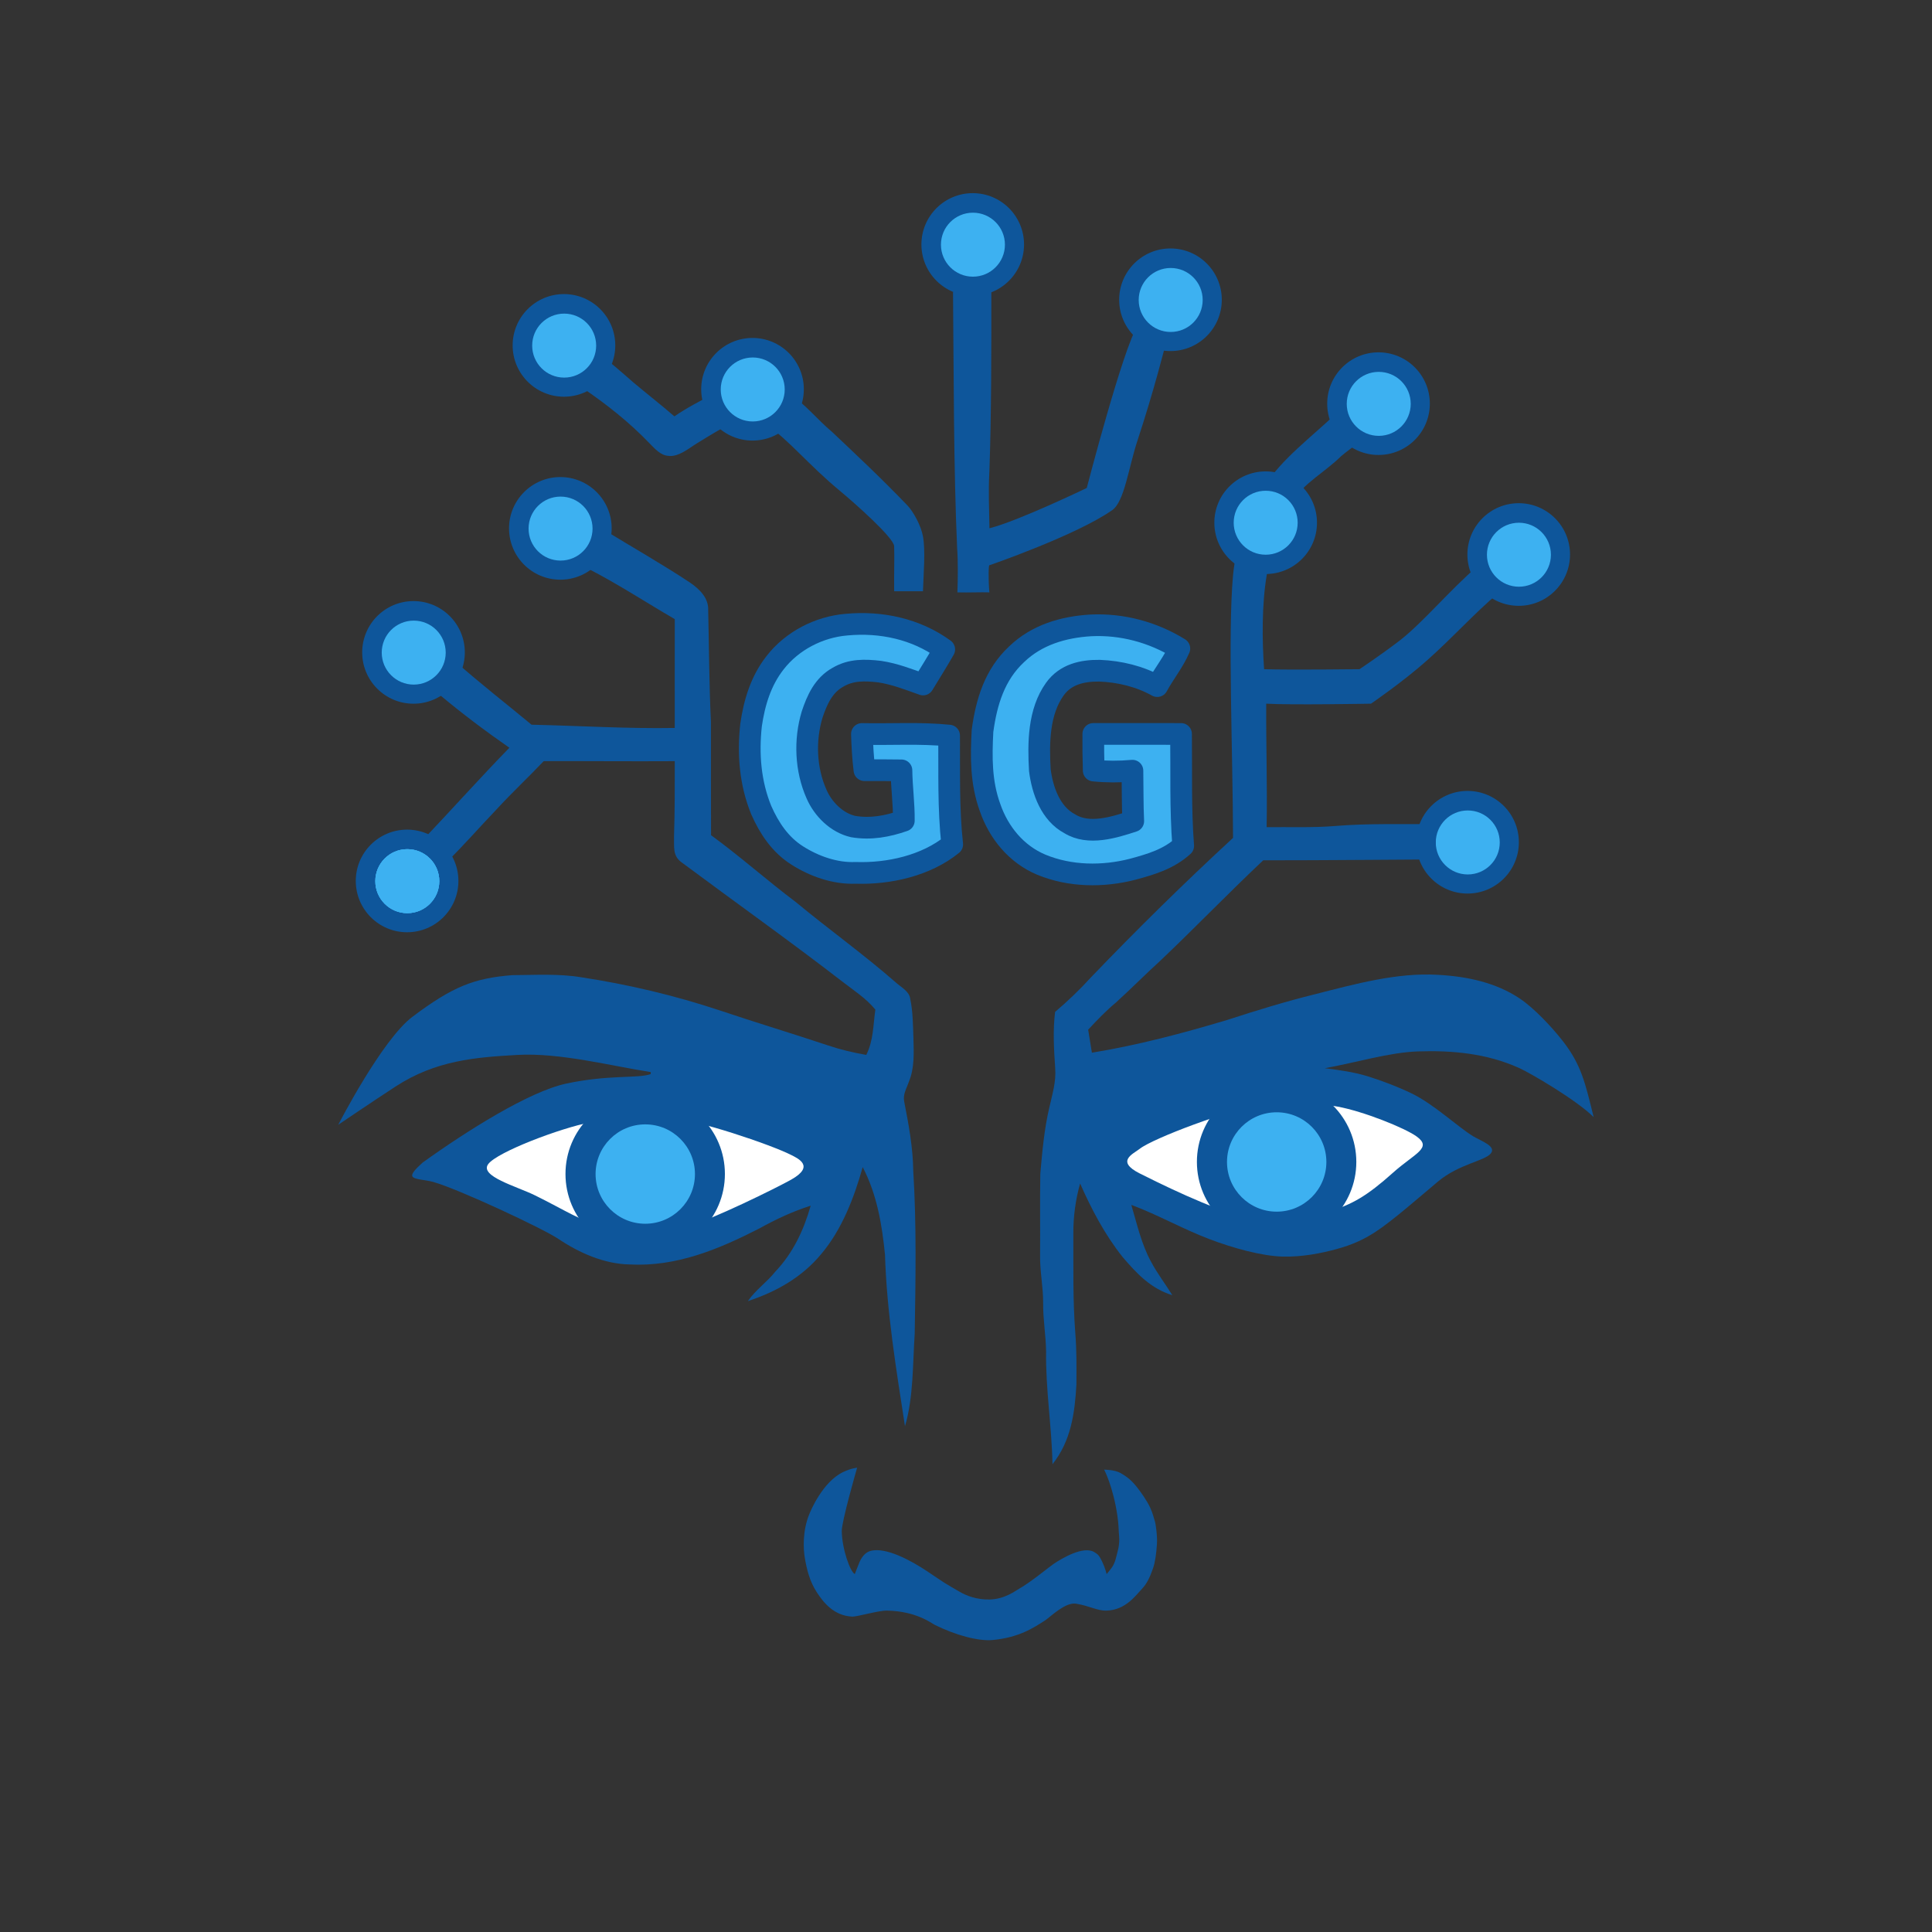<?xml version="1.0" encoding="UTF-8" standalone="no"?>
<!DOCTYPE svg PUBLIC "-//W3C//DTD SVG 1.1//EN" "http://www.w3.org/Graphics/SVG/1.1/DTD/svg11.dtd">
<svg width="100%" height="100%" viewBox="0 0 5000 5000" version="1.1" xmlns="http://www.w3.org/2000/svg" xmlns:xlink="http://www.w3.org/1999/xlink" xml:space="preserve" xmlns:serif="http://www.serif.com/" style="fill-rule:evenodd;clip-rule:evenodd;stroke-linejoin:round;stroke-miterlimit:2;">
    <rect x="0" y="0" width="5000" height="5000" fill="#333333" stroke="none"/>
    <g transform="matrix(7.798,0,0,7.798,-1489.87,-525.625)">
        <path d="M568.549,175.661C570.29,173.037 577.792,182.022 577.792,182.022C577.792,182.022 574.12,196.78 568.549,213.658C565.61,222.564 564.237,233.846 560.204,236.686C548.338,245.04 519.441,255.002 519.441,255.002C519.165,254.577 518.992,259.029 519.41,264C516.55,263.9 512.614,264.104 508.8,264C508.96,259.78 509.03,253.71 508.72,249.5C507.51,222.56 507.605,191.451 507.345,164.451C509.559,159.932 517.597,160.869 520.058,163.957C520.088,182.537 520.08,205.42 519.41,224C519.04,230.8 519.341,235.902 519.441,242.722C528.931,240.341 551.731,229.354 551.731,229.354C551.731,229.354 563.831,182.773 568.549,175.661Z" style="fill:rgb(14,86,155);fill-rule:nonzero;"/>
    </g>
    <g transform="matrix(7.798,0,0,7.798,-1489.87,-525.625)">
        <path d="M384.449,196.19C382.003,194.523 387.192,182.722 388.919,184.03C393.169,187.25 397.199,190.77 401.209,194.28C405.729,198.09 410.409,201.71 414.869,205.59C418.999,202.74 423.389,200.52 427.799,198.15C431.238,196.302 436.44,194.297 441.599,194.63C448.511,195.076 448.055,195.051 452.95,198.07C458.022,201.198 462.33,206.68 467.23,210.77C475.67,218.78 482.896,225.47 492.209,235.144C494.144,237.155 496.718,241.81 497.371,245.412C498.231,250.159 497.565,257.523 497.371,263.628C494.921,263.618 490.258,263.638 487.808,263.628C487.744,257.32 487.948,252.679 487.808,248.699C487.808,245.959 474.66,234.33 469.75,230.26C459.67,221.94 452.417,213.01 445.779,208.657C442.683,206.627 439.242,205.699 434.719,207.627C430.379,209.477 426.559,211.98 422.509,214.44C419.709,216.12 416.219,219.21 412.779,218.68C410.279,218.53 408.269,216.21 406.639,214.55C399.949,207.57 392.419,201.62 384.449,196.19Z" style="fill:rgb(14,86,155);fill-rule:nonzero;"/>
    </g>
    <g transform="matrix(1.518,0,0,1.518,-707.123,363.532)">
        <path d="M2075.95,2458.97C2082.76,2463.21 2092.82,2469.11 2102.15,2474.46C2113.54,2481 2131.25,2488.11 2153.74,2487.43C2179.27,2486.66 2197.67,2472.22 2203.34,2469.07C2222.68,2458.32 2254.58,2431.83 2262.35,2426.62C2277.54,2416.44 2312.8,2395.91 2331.05,2406.45C2337.74,2410.31 2339.9,2412.53 2344.72,2422.6C2350.12,2433.88 2352.5,2444.12 2352.5,2444.12C2358.95,2435.87 2364.95,2430.93 2368.41,2416.51C2370.54,2407.64 2375.36,2395.02 2373.69,2378.33C2372.78,2369.23 2373.16,2360.13 2370.82,2344.45C2363.33,2294.2 2348.25,2266.08 2348.25,2266.08C2348.25,2266.08 2366.33,2266.1 2376.39,2271.95C2388.68,2279.09 2395.52,2285.03 2404.43,2296.28C2410.48,2303.91 2420.93,2318.39 2426.58,2330.55C2431.71,2341.6 2432.45,2347.5 2434.95,2354.74C2435.83,2357.3 2439.33,2378.82 2438.21,2394.03C2436.99,2410.6 2435.08,2424.3 2431.56,2434.34C2425.98,2450.27 2421.06,2460.53 2412.91,2469.07C2402.38,2480.11 2385.04,2505.43 2352.5,2506.39C2336.18,2506.88 2323.33,2498.19 2300.13,2494.56C2281.83,2491.7 2256.15,2517.48 2247.99,2522.78C2227.51,2536.07 2202.95,2552.24 2158.42,2556.51C2133.64,2558.89 2094.52,2548.15 2059,2530.48C2053.67,2527.83 2028.05,2507.36 1978.12,2506.39C1962.77,2506.1 1927.39,2517.1 1918.33,2516.61C1887.33,2514.92 1869.69,2492.75 1857.94,2474.46C1846.69,2456.96 1841.37,2437.65 1837.75,2415.39C1835.85,2403.7 1833.04,2371.31 1846.19,2340.45C1847.76,2336.77 1868.13,2287.09 1903.02,2270.3C1917.19,2263.48 1927.11,2262.79 1927.11,2262.79C1926.79,2263.76 1900.67,2354.34 1900.92,2370.85C1901.39,2401.76 1915.46,2440.52 1923.17,2444.12C1923.37,2443.93 1928.02,2430.98 1931.05,2423.97C1936.71,2410.89 1944.25,2406.32 1949.42,2404.79C1975.54,2397.07 2020.28,2421.74 2046.41,2439.26C2059.38,2447.96 2070.97,2455.87 2075.95,2458.97Z" style="fill:rgb(14,86,155);"/>
    </g>
    <g transform="matrix(2.205,0,0,2.205,563.988,994.715)">
        <g transform="matrix(1.597,0,0,1.597,-348.161,11.492)">
            <circle cx="357.036" cy="357.762" r="37.711" style="fill:rgb(14,86,155);"/>
        </g>
        <g transform="matrix(2.253,0,0,2.253,-641.375,-280.561)">
            <circle cx="383.333" cy="383.333" r="16.667" style="fill:rgb(61,177,241);"/>
        </g>
        <g transform="matrix(2.253,0,0,2.253,-641.375,-280.561)">
            <circle cx="383.333" cy="383.333" r="16.667" style="fill:rgb(61,177,241);"/>
        </g>
        <g transform="matrix(2.253,0,0,2.253,-641.375,-280.561)">
            <circle cx="383.333" cy="383.333" r="16.667" style="fill:rgb(61,177,241);"/>
        </g>
    </g>
    <g transform="matrix(2.205,0,0,2.205,812.307,423.459)">
        <g transform="matrix(1.597,0,0,1.597,-280.902,-143.237)">
            <circle cx="357.036" cy="357.762" r="37.711" style="fill:rgb(14,86,155);"/>
        </g>
        <g transform="matrix(2.253,0,0,2.253,-574.116,-435.291)">
            <circle cx="383.333" cy="383.333" r="16.667" style="fill:rgb(61,177,241);"/>
        </g>
    </g>
    <g transform="matrix(2.205,0,0,2.205,788.872,118.123)">
        <g transform="matrix(1.597,0,0,1.597,-266.038,-219.527)">
            <circle cx="357.036" cy="357.762" r="37.711" style="fill:rgb(14,86,155);"/>
        </g>
        <g transform="matrix(2.253,0,0,2.253,-559.252,-511.58)">
            <circle cx="383.333" cy="383.333" r="16.667" style="fill:rgb(61,177,241);"/>
        </g>
    </g>
    <g transform="matrix(2.205,0,0,2.205,1127.57,188.43)">
        <g transform="matrix(1.597,0,0,1.597,-198.33,-199.931)">
            <circle cx="357.036" cy="357.762" r="37.711" style="fill:rgb(14,86,155);"/>
        </g>
        <g transform="matrix(2.253,0,0,2.253,-491.544,-491.984)">
            <circle cx="383.333" cy="383.333" r="16.667" style="fill:rgb(61,177,241);"/>
        </g>
    </g>
    <g transform="matrix(2.205,0,0,2.205,574.383,624.404)">
        <g transform="matrix(1.597,0,0,1.597,-345.346,-88.81)">
            <circle cx="357.036" cy="357.762" r="37.711" style="fill:rgb(14,86,155);"/>
        </g>
        <g transform="matrix(2.253,0,0,2.253,-638.56,-380.863)">
            <circle cx="383.333" cy="383.333" r="16.667" style="fill:rgb(61,177,241);"/>
        </g>
    </g>
    <g transform="matrix(3.522,0,0,3.522,2018.05,92.733)">
        <g>
            <circle cx="357.036" cy="357.762" r="37.711" style="fill:rgb(14,86,155);"/>
        </g>
    </g>
    <g transform="matrix(2.205,0,0,2.205,1479.11,0.944)">
        <g transform="matrix(1.597,0,0,1.597,-99.304,-284.842)">
            <circle cx="357.036" cy="357.762" r="37.711" style="fill:rgb(14,86,155);"/>
        </g>
        <g transform="matrix(2.253,0,0,2.253,-392.518,-576.895)">
            <circle cx="383.333" cy="383.333" r="16.667" style="fill:rgb(61,177,241);"/>
        </g>
    </g>
    <g transform="matrix(2.205,0,0,2.205,1987.24,-12.344)">
        <g transform="matrix(1.597,0,0,1.597,-97.647,-213.918)">
            <circle cx="357.036" cy="357.762" r="37.711" style="fill:rgb(14,86,155);"/>
        </g>
        <g transform="matrix(2.253,0,0,2.253,-390.861,-505.971)">
            <circle cx="383.333" cy="383.333" r="16.667" style="fill:rgb(61,177,241);"/>
        </g>
    </g>
    <g transform="matrix(2.205,0,0,2.205,2153.53,198.602)">
        <g transform="matrix(1.597,0,0,1.597,71.12,-187.656)">
            <circle cx="357.036" cy="357.762" r="37.711" style="fill:rgb(14,86,155);"/>
        </g>
        <g transform="matrix(2.253,0,0,2.253,-222.094,-479.709)">
            <circle cx="383.333" cy="383.333" r="16.667" style="fill:rgb(61,177,241);"/>
        </g>
        <g transform="matrix(1.597,0,0,1.597,235.662,-10.592)">
            <circle cx="357.036" cy="357.762" r="37.711" style="fill:rgb(14,86,155);"/>
        </g>
        <g transform="matrix(2.253,0,0,2.253,-57.551,-302.645)">
            <circle cx="383.333" cy="383.333" r="16.667" style="fill:rgb(61,177,241);"/>
        </g>
        <g transform="matrix(1.597,0,0,1.597,175.611,327.117)">
            <circle cx="357.036" cy="357.762" r="37.711" style="fill:rgb(14,86,155);"/>
        </g>
        <g transform="matrix(2.253,0,0,2.253,-117.603,35.064)">
            <circle cx="383.333" cy="383.333" r="16.667" style="fill:rgb(61,177,241);"/>
        </g>
    </g>
    <g transform="matrix(7.798,0,0,7.798,-1487.72,-534.028)">
        <path d="M634.02,205.91C637.558,208.138 640.048,211.97 641.98,215.07C640.547,216.303 637.72,218.3 635.88,219.87C630.58,225.13 623.453,228.79 619.51,235.12C615.248,241.962 612.661,250.545 611.15,259.55C609.525,269.237 609.64,280.961 610.31,290.58C618.79,290.85 641.98,290.58 641.98,290.58C641.98,290.58 649.769,285.349 655.43,280.97C662.872,275.213 672.13,264.13 681.09,256.45C685.071,260.627 686.741,262.558 688.22,265.16C679.97,272.14 673.398,279.606 664.504,287.547C656.478,294.713 645.784,302.02 645.784,302.02C645.784,302.02 619.23,302.5 611.01,302.02C610.94,315.68 611.4,329.35 611.15,343C618.73,342.91 626.44,343.23 633.98,342.61C645.09,341.69 655.78,342.1 666.97,341.97C667.199,346.183 667.682,348.87 666.552,353.737C665.719,353.681 627.7,354.03 610.02,354C598.51,364.83 587.54,376.23 576.09,387.11C571.03,391.71 566.22,396.59 561.16,401.18C557.83,403.95 554.87,407.05 551.92,410.21C552.3,412.76 552.78,415.29 553.16,417.85C568.39,415.37 583.25,411.41 598.02,407C607.73,403.84 617.44,400.86 627.35,398.41C640.36,395.09 654.52,391.18 668.01,392.01C677.71,392.52 687.299,394.605 695.11,399.84C700.063,403.16 705.855,409.405 709.387,413.915C715.658,421.918 716.917,428.094 719.682,439.219C713.846,433.434 698.581,424.576 695.11,423C684.241,418.066 672.748,417.041 661.387,417.423C651.802,417.746 640.723,421.166 630.459,423C635.53,423.633 640.434,424.355 644.604,425.655C649.534,427.185 654.551,429.102 659.207,431.333C666.645,434.898 674.805,442.66 679.7,445.591C682.398,447.206 687.561,448.917 685.509,451.334C683.386,453.834 675.019,454.763 668.01,460.616C661.958,465.67 653.002,473.584 647.33,477.28C643.224,479.956 639.486,481.605 634.544,482.977C629.319,484.427 622.871,485.671 616.544,485.52C609.564,485.353 599.84,482.65 592.25,479.75C583.33,476.38 575.19,471.69 566.24,468.36C568.13,474.74 569.6,481.41 572.81,487.26C574.87,491.16 577.55,494.59 579.85,498.33C572.7,496.13 568.03,491.14 563.33,485.63C557.49,478.3 553.01,469.81 549.25,461.26C547.72,466.68 546.96,472.37 547,478C547.05,489.09 546.8,499.92 547.66,511C548.12,516.68 548.05,522.3 548.02,528C547.47,537.59 546.23,546.66 540.08,554.43C539.85,541.96 537.77,529.48 537.96,516.99C537.88,511.64 536.93,506.37 536.98,501C537.03,495.62 535.86,490.38 535.97,485C536.03,476 535.89,466.99 536.04,458C536.69,450.66 537.34,443.18 539.04,436.01C540.01,431.63 541.33,427.57 540.98,423C540.56,416.74 540.17,410.57 540.95,404.31C545.18,400.72 549.1,396.97 552.84,392.86C568.09,376.96 583.8,361.5 600,346.56C599.93,317.56 598.24,279.02 599.99,259.55C600.933,249.056 604.856,238.637 610.5,229.74C616.172,220.8 626,213.54 634.02,205.91Z" style="fill:rgb(14,86,155);fill-rule:nonzero;"/>
    </g>
    <g transform="matrix(7.798,0,0,7.798,-1489.87,-525.625)">
        <path d="M386,256.02C382.82,258.53 390.28,239.44 391.55,243.28C401.06,249.11 410.83,254.63 420.14,260.81C423.24,262.95 426.29,265.9 426.09,269.98C426.38,282.32 426.41,294.67 427,307C427.03,319.53 426.97,332.06 427.04,344.59C436.7,351.63 445.62,359.61 455.18,366.79C466.16,375.89 477.75,384.17 488.48,393.57C490.18,395.09 492.91,396.47 493.15,398.95C494.05,403.17 494.04,407.67 494.21,411.98C494.33,416.91 494.6,421.86 492.66,426.51C491.9,428.74 490.66,430.58 491.14,432.99C492.64,440.67 494.04,448.16 494.15,456.03C495.26,473.97 494.92,492.03 494.63,510C493.96,519.91 494.25,531.17 491.4,540.73C488.5,521.93 485.35,502.85 484.77,483.83C483.76,473.71 482.11,463.86 477.37,454.74C474.54,464.85 470.46,475.5 463.6,483.6C457.22,491.31 448.68,496.12 439.26,499.22C441.77,495.53 445.59,492.95 448.37,489.43C454.24,483.27 457.8,475.67 460.11,467.55C454.12,469.45 448.55,472.06 443.06,475.11C429.55,482.03 415.51,487.88 400,487.05C391.62,486.9 383.27,483.21 376.4,478.58C371.3,475.15 343.208,461.996 334.743,459.639C332.227,458.938 328.501,458.906 327.93,457.84C327.359,456.774 329.92,454.56 331.32,453.24C346.01,442.68 366.699,429.649 379.01,427.02C393.184,423.994 402.575,425.4 406.999,423.882L407.049,423.202C394.149,421.232 376.913,416.709 362.793,417.51C348.84,418.301 335.715,419.295 322.327,428.006C314.777,432.917 303.317,440.686 303.317,440.686C303.317,440.686 317.792,412.486 327.93,404.863C341.318,394.795 348.39,392.06 361,391.04C368.61,391 376.49,390.49 384,391.75C399.64,394.13 415.01,397.78 430.02,402.77C441.89,406.77 453.88,410.36 465.76,414.33C469.94,415.74 474.22,416.75 478.56,417.51C480.97,412.62 480.82,407.71 481.57,402.47C478.46,398.69 474.55,396.23 470.74,393.27C453.19,379.71 435.15,366.92 417.37,353.68C414.17,351.43 414.86,348.44 414.75,345C415.03,336.68 415,328.35 415,320.02C400.5,320.11 386,319.96 371.5,320.01C366.39,325.41 360.95,330.48 355.91,335.96C350.27,341.86 344.93,348.01 339.09,353.72C338.084,354.704 329.973,347.666 331.63,345.92C341.18,335.86 350.42,325.51 360.11,315.57C352.17,310.04 344.22,304.08 336.82,297.86C336.904,296.317 341.457,286.307 342.32,287.07C350.46,294.27 359.12,300.99 367.47,307.92C383.32,308.27 399.12,309.27 414.99,309C414.95,296.96 415.02,284.92 415,272.88C405.35,267.28 395.93,261.08 386,256.02Z" style="fill:rgb(14,86,155);fill-rule:nonzero;"/>
    </g>
    <g transform="matrix(7.798,0,0,7.798,-1489.87,-525.625)">
        <path d="M471.99,274.71C483.42,273.64 495.06,276.11 504.43,282.93C502.19,286.88 499.76,290.7 497.41,294.58C492.61,292.88 488.05,291.06 482.97,290.3C478.11,289.74 473.49,289.6 469.14,292.17C464.39,294.81 462.22,299.63 460.58,304.57C458.02,313.09 458.42,322.79 462.05,330.95C464.23,335.96 468.77,340.49 474.2,341.72C479.98,342.7 485.55,341.68 491.02,339.77C491.09,334.18 490.3,328.66 490.23,323.07C486.14,323.02 482.04,323 477.95,323.01C477.45,319.02 477.24,315.02 477.11,311C486.72,311.2 496.48,310.56 506.05,311.53C506.14,323.54 505.76,335.7 507.08,347.65C498.38,354.72 486.01,357.46 475,357.09C468.23,357.37 461.3,354.92 455.64,351.32C449.98,347.73 446.38,342.32 443.71,336.3C440.02,327.28 439.27,317.66 440.32,308.03C441.4,300.57 443.57,293.36 448.29,287.35C453.94,280.07 462.85,275.47 471.99,274.71Z" style="fill:rgb(61,177,241);fill-rule:nonzero;stroke:rgb(14,86,155);stroke-width:7.2px;"/>
    </g>
    <g transform="matrix(7.798,0,0,7.798,-1489.87,-525.625)">
        <path d="M553,274.96C563.37,274.44 573.64,277.18 582.46,282.64C580.54,287.07 577.44,290.85 575.12,295.11C569.33,291.87 562.61,290.26 556,290C550.26,289.93 544.7,291.17 541.16,296.08C535.7,303.67 535.65,314.06 536.16,323C537.02,329.76 539.72,337.45 546.13,340.82C552.37,344.67 560.72,342.04 567.16,339.93C566.9,334.35 566.99,328.76 566.89,323.18C562.56,323.57 558.38,323.57 554.04,323.14C553.91,319.09 553.87,315.04 553.9,310.98C563.61,310.97 573.31,311 583.02,310.99C583.17,323.35 582.79,335.82 583.74,348.14C578.91,352.52 573.16,354.21 567.01,355.88C557.11,358.44 546.15,358.32 536.63,354.37C528.36,350.9 522.5,343.74 519.62,335.37C516.6,327.03 516.67,318.73 517.13,309.99C518.43,300.39 521.17,291.3 528.47,284.52C535.14,278.1 543.95,275.51 553,274.96Z" style="fill:rgb(61,177,241);fill-rule:nonzero;stroke:rgb(14,86,155);stroke-width:7.2px;"/>
    </g>
    <g transform="matrix(7.798,0,0,7.798,-1489.87,-525.625)">
        <path d="M412.978,438.305C422.465,439.02 446.787,447.254 453.568,450.683C456.008,451.917 461.54,454.429 453.668,458.883C449.024,461.511 427.048,472.388 418.738,474.583C410.429,476.779 400.266,476.483 391.776,474.583C383.972,472.837 378.876,469.159 368.51,464.071C362.486,461.114 350.025,457.746 353.112,453.712C356.198,449.679 376.965,441.814 387.027,439.87C396.265,438.085 401.629,437.449 412.978,438.305Z" style="fill:white;fill-rule:nonzero;"/>
    </g>
    <g transform="matrix(-7.789,0.372,0.372,7.789,6312.3,-706.26)">
        <path d="M412.978,438.305C422.465,439.02 448.639,447.44 453.254,450.735C455.479,452.324 461.54,454.429 453.668,458.883C449.024,461.511 429.594,472.439 419.279,475.056C410.391,477.31 400.042,476.646 391.776,474.583C383.66,472.557 378.649,469.956 369.684,462.677C362.152,456.562 356.091,455.106 361.3,450.996C365.11,447.99 378.472,441.856 387.027,439.87C396.192,437.743 401.629,437.449 412.978,438.305Z" style="fill:white;fill-rule:nonzero;"/>
    </g>
    <g transform="matrix(4.967,0,0,4.967,1371.56,-551.199)">
        <circle cx="383.333" cy="383.333" r="16.667" style="fill:rgb(61,177,241);"/>
    </g>
    <g transform="matrix(5.47,0,0,5.47,-283.238,1081.3)">
        <circle cx="357.036" cy="357.762" r="37.711" style="fill:rgb(14,86,155);"/>
    </g>
    <g transform="matrix(7.715,0,0,7.715,-1287.47,81.042)">
        <circle cx="383.333" cy="383.333" r="16.667" style="fill:rgb(61,177,241);"/>
    </g>
    <g transform="matrix(5.47,0,0,5.47,1350.87,1050.02)">
        <circle cx="357.036" cy="357.762" r="37.711" style="fill:rgb(14,86,155);"/>
    </g>
    <g transform="matrix(7.715,0,0,7.715,346.639,49.758)">
        <circle cx="383.333" cy="383.333" r="16.667" style="fill:rgb(61,177,241);"/>
    </g>
</svg>
